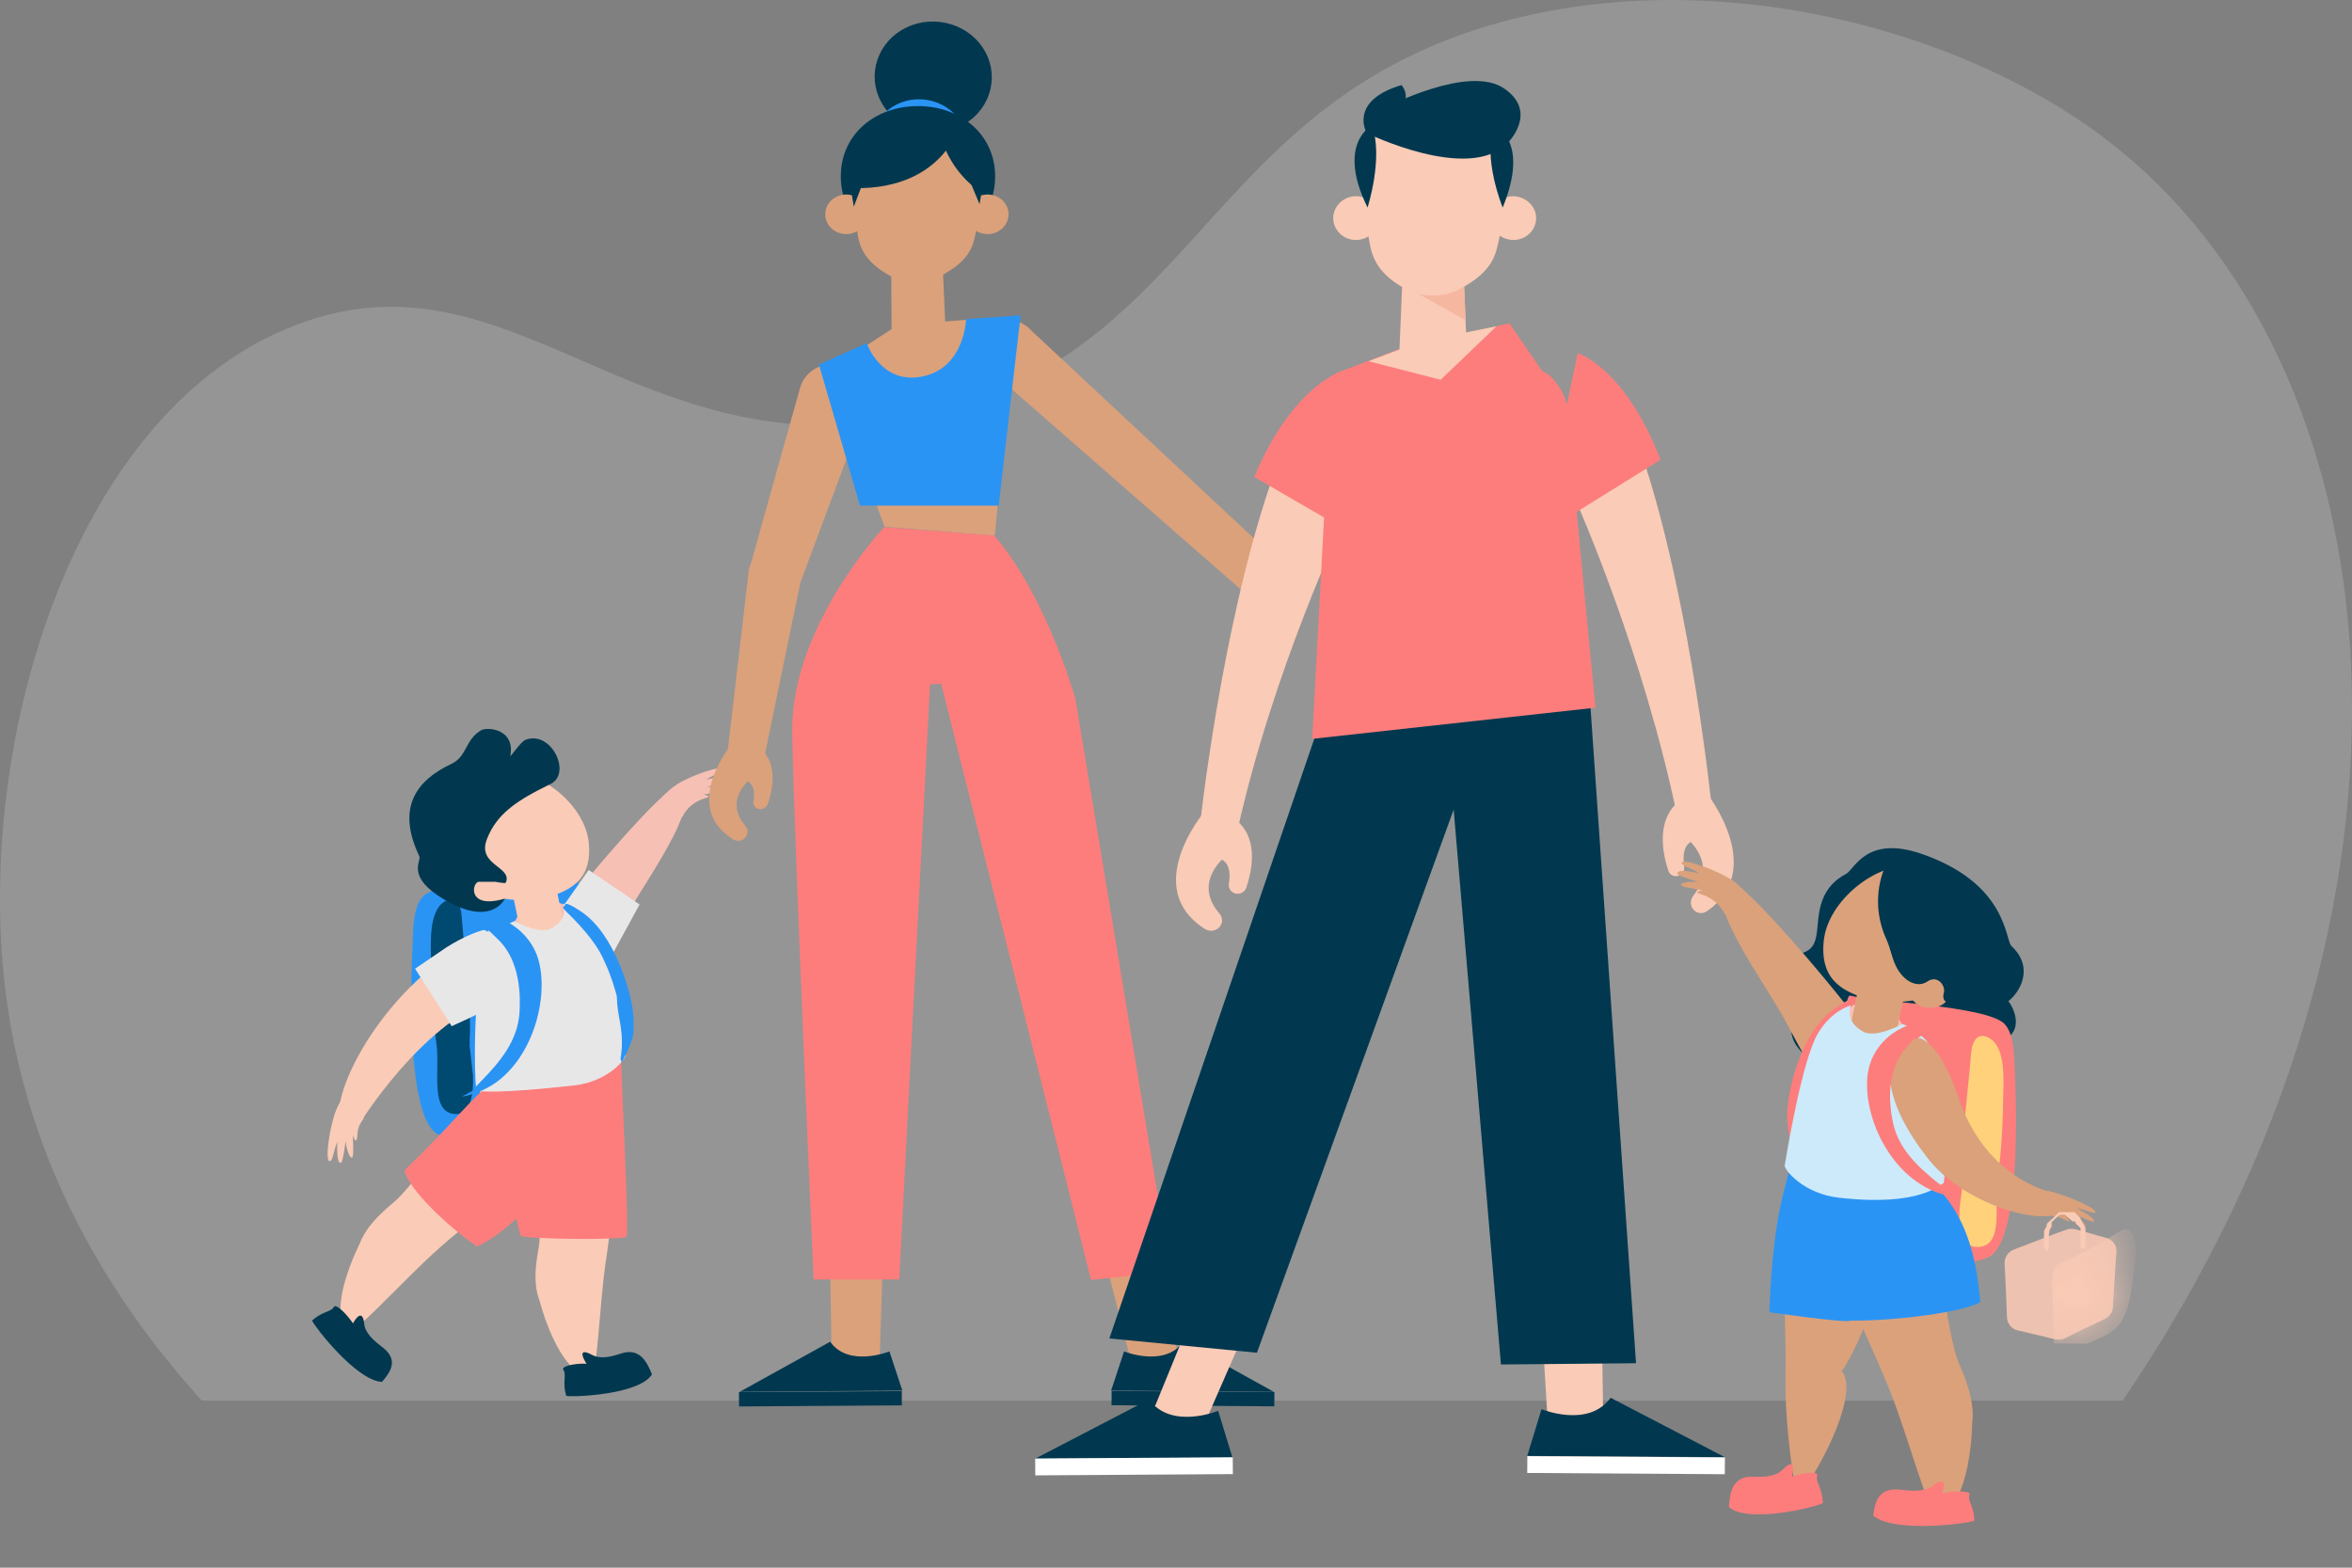 <svg width="39" height="26" viewBox="0 0 39 26" fill="none" xmlns="http://www.w3.org/2000/svg">
<rect x="0" y="0" width="39" height="26" fill="#808080" stroke="none"/>
<path opacity="0.23" d="M3.345 23.229C2.383 22.154 0.49 19.835 0.083 16.372C-0.405 12.225 1.252 6.764 4.927 5.382C8.522 4.027 10.57 7.86 15.222 6.904C19.859 5.954 19.948 1.709 24.91 0.361C28.489 -0.609 32.505 0.494 34.864 2.267C39.819 5.975 40.788 15.031 35.197 23.229H3.345Z" fill="#D9D9D9"/>
<path fill-rule="evenodd" clip-rule="evenodd" d="M9.7 18.946C9.975 18.766 9.67 14.346 9.506 14.395C9.137 14.498 7.297 14.566 7.008 14.873C6.846 15.049 6.853 15.424 6.842 15.647C6.809 16.356 6.752 18.453 7.23 18.794C7.505 18.982 9.416 19.132 9.7 18.946Z" fill="#2A94F4"/>
<path fill-rule="evenodd" clip-rule="evenodd" d="M7.469 14.915C7.133 14.983 7.136 15.507 7.146 15.854C7.152 16.354 7.174 16.855 7.24 17.338C7.295 17.772 7.118 18.481 7.575 18.477C7.804 18.474 7.857 18.143 7.842 17.828L7.786 17.338C7.789 17.314 7.791 17.298 7.787 17.273C7.821 16.594 7.708 15.92 7.657 15.213C7.644 15.067 7.635 15.073 7.61 15.014C7.594 14.956 7.551 14.91 7.469 14.915Z" fill="#004970"/>
<path fill-rule="evenodd" clip-rule="evenodd" d="M8.814 16.019C8.757 15.752 9.02 15.522 9.145 15.336C9.481 14.846 11.079 12.95 11.255 13.041C11.671 13.253 10.841 14.41 10.458 15.063C10.102 15.665 9.878 16.33 9.351 16.369C9.205 16.383 8.878 16.316 8.814 16.019Z" fill="#F7C0B5"/>
<path fill-rule="evenodd" clip-rule="evenodd" d="M9.319 15.057L9.762 14.429L10.605 15.001L9.984 16.139C9.984 16.139 9.245 15.406 9.319 15.057Z" fill="#E8E7E7"/>
<path d="M9.029 18.664L8.185 17.373C8.004 16.601 7.878 16.36 8.166 15.691C8.238 15.521 8.472 15.414 8.57 15.222C8.775 14.818 9.07 14.879 9.301 14.984C9.827 15.223 9.92 15.373 9.976 15.681L10.243 17.93C10.293 18.381 9.375 18.926 9.029 18.664Z" fill="#F7C0B5"/>
<path d="M10.075 16.646C10.075 16.646 10.532 17.892 10.075 19.32L8.609 19.275C7.758 18.861 7.776 18.087 8.384 16.954C9.031 16.115 10.075 16.646 10.075 16.646Z" fill="#F7C0B5"/>
<path d="M9.048 15.682C8.853 15.729 8.665 15.613 8.625 15.426L8.493 14.785C8.454 14.598 8.583 14.409 8.778 14.362C8.974 14.315 9.162 14.431 9.202 14.618L9.333 15.26C9.373 15.447 9.244 15.635 9.048 15.682Z" fill="#FACBB6"/>
<path d="M8.947 21.573C8.804 21.209 8.931 20.757 8.942 20.617C8.942 20.617 8.982 20.258 8.887 19.471C8.798 18.767 9.144 17.326 9.816 17.959C10.29 18.402 10.225 19.741 10.047 20.911C9.939 21.622 9.904 22.841 9.798 22.835C9.254 22.795 8.947 21.573 8.947 21.573Z" fill="#FACBB6"/>
<path fill-rule="evenodd" clip-rule="evenodd" d="M9.237 17.725C9.237 17.725 9.741 17.739 10.305 17.548C10.277 17.548 10.444 20.442 10.388 20.508C10.332 20.573 8.681 20.55 8.634 20.494C8.626 20.484 8.352 19.56 8.507 18.888C8.658 18.215 9.237 17.795 9.237 17.725Z" fill="#FD7D7C"/>
<path d="M5.965 20.625C6.097 20.26 6.502 19.974 6.605 19.87C6.605 19.87 6.877 19.608 7.332 18.936C7.735 18.334 9.142 17.709 9.251 18.573C9.325 19.183 8.208 19.882 7.279 20.703C6.715 21.204 5.867 22.146 5.788 22.083C5.387 21.756 5.965 20.625 5.965 20.625Z" fill="#FACBB6"/>
<path fill-rule="evenodd" clip-rule="evenodd" d="M9.726 22.618C9.699 22.578 9.543 22.323 9.822 22.473C9.966 22.547 10.148 22.497 10.29 22.45C10.602 22.345 10.723 22.576 10.811 22.793C10.599 23.138 9.471 23.175 9.389 23.15C9.317 22.899 9.406 22.801 9.334 22.708C9.339 22.636 9.621 22.608 9.726 22.618Z" fill="#01384F"/>
<path fill-rule="evenodd" clip-rule="evenodd" d="M5.853 21.948C5.874 21.908 6.012 21.669 6.041 21.965C6.058 22.116 6.211 22.244 6.337 22.34C6.616 22.552 6.478 22.752 6.334 22.919C5.898 22.895 5.201 21.98 5.175 21.902C5.359 21.734 5.5 21.764 5.542 21.665C5.609 21.637 5.794 21.857 5.853 21.948Z" fill="#01384F"/>
<path fill-rule="evenodd" clip-rule="evenodd" d="M9.57 18.856C9.66 18.652 9.658 18.203 9.658 18.203C9.658 18.203 9.336 18.082 9.256 18.052C8.037 17.591 8.253 17.93 6.707 19.41C6.767 19.712 7.419 20.34 7.909 20.673C8.313 20.499 9.167 19.772 9.57 18.856Z" fill="#FD7D7C"/>
<path fill-rule="evenodd" clip-rule="evenodd" d="M8.531 15.277C8.531 15.277 8.946 15.51 9.146 15.394C9.467 15.214 9.32 14.973 9.341 14.986C9.358 14.999 9.726 15.012 9.942 15.376C10.2 15.81 10.365 17.436 10.374 17.497C10.383 17.558 10.085 17.937 9.525 18.001C8.238 18.146 7.951 18.099 7.905 18.088C7.864 18.079 7.813 16.01 8.138 15.565C8.218 15.454 8.404 15.324 8.531 15.277Z" fill="#E8E7E7"/>
<path fill-rule="evenodd" clip-rule="evenodd" d="M5.974 18.619C5.974 18.619 6.965 17.012 8.151 16.575C8.633 16.399 8.928 15.932 8.693 15.557C8.458 15.182 7.807 15.413 6.913 16.263C5.631 17.468 5.271 19.06 5.974 18.619Z" fill="#FACBB6"/>
<path fill-rule="evenodd" clip-rule="evenodd" d="M6.025 18.557C5.921 18.707 5.935 18.747 5.921 18.877C5.902 18.962 5.873 18.883 5.852 18.835C5.853 18.967 5.871 19.199 5.832 19.199C5.792 19.2 5.746 19.058 5.73 18.923C5.73 18.923 5.689 19.276 5.655 19.285C5.57 19.314 5.594 18.935 5.594 18.935C5.525 19.099 5.52 19.26 5.465 19.258C5.387 19.258 5.459 18.704 5.572 18.415C5.628 18.27 5.764 18.089 5.764 18.089C5.764 18.089 6.072 18.491 6.025 18.557Z" fill="#FACBB6"/>
<path fill-rule="evenodd" clip-rule="evenodd" d="M9.025 15.706C9.025 15.706 8.614 14.947 7.401 15.713L6.883 16.066L7.491 17.02C7.485 17.009 9.255 16.309 9.025 15.706Z" fill="#E8E7E7"/>
<path fill-rule="evenodd" clip-rule="evenodd" d="M11.317 13.543C11.432 13.325 11.599 13.267 11.716 13.231C11.79 13.198 11.712 13.187 11.665 13.178C11.787 13.154 12.003 13.127 11.996 13.092C11.989 13.057 11.851 13.043 11.723 13.053C11.723 13.053 12.04 12.952 12.042 12.921C12.053 12.84 11.709 12.931 11.709 12.931C11.847 12.84 11.994 12.805 11.982 12.758C11.968 12.688 11.472 12.854 11.227 13.007C11.105 13.084 10.963 13.237 10.963 13.237C10.963 13.237 11.28 13.612 11.317 13.543Z" fill="#F7C0B5"/>
<path d="M9.763 13.979C9.827 14.643 9.387 14.778 9.081 14.885C8.627 15.046 7.274 14.807 7.21 14.144C7.146 13.48 7.949 12.904 8.416 12.821C8.886 12.736 9.699 13.316 9.763 13.979Z" fill="#FACBB6"/>
<path d="M8.154 14.463C8.361 14.476 8.508 14.561 8.485 14.645C8.416 14.926 8.284 15.035 8.077 15.022C7.87 15.009 7.78 14.88 7.802 14.724C7.821 14.57 7.947 14.45 8.154 14.463Z" fill="#FACBB6"/>
<path fill-rule="evenodd" clip-rule="evenodd" d="M8.372 14.903C8.372 14.903 8.157 15.385 7.374 14.924C6.715 14.533 6.996 14.289 6.952 14.198C6.567 13.388 6.908 12.941 7.485 12.669C7.751 12.543 7.706 12.271 7.98 12.11C8.076 12.055 8.549 12.082 8.461 12.543C8.461 12.557 8.638 12.299 8.712 12.271C9.141 12.103 9.489 12.83 9.126 13.004C8.579 13.27 8.239 13.493 8.076 13.912C7.899 14.352 8.505 14.373 8.387 14.638C8.379 14.659 8.224 14.624 8.202 14.624C8.157 14.624 7.987 14.624 7.943 14.624C7.825 14.624 7.736 15.092 8.372 14.903Z" fill="#01384F"/>
<path fill-rule="evenodd" clip-rule="evenodd" d="M9.383 15.114C9.383 15.114 9.817 15.512 9.987 15.868C10.026 15.957 10.072 16.046 10.104 16.136C10.164 16.285 10.226 16.512 10.226 16.512C10.232 16.566 10.22 16.396 10.235 16.659C10.258 16.92 10.357 17.151 10.289 17.562L10.31 17.622C10.31 17.622 10.452 17.359 10.492 17.2C10.534 17.001 10.483 16.688 10.486 16.711C10.451 16.466 10.202 15.489 9.627 15.112C9.323 14.91 9.386 15.02 9.352 15.031C9.296 15.045 9.405 15.119 9.383 15.114Z" fill="#2A94F4"/>
<path fill-rule="evenodd" clip-rule="evenodd" d="M7.792 15.31C7.792 15.31 8.076 15.449 8.084 15.448C8.137 15.483 8.005 15.328 8.253 15.575C8.636 15.937 8.631 16.532 8.614 16.806C8.576 17.259 8.313 17.59 7.971 17.938C7.716 18.197 7.956 18.02 7.788 18.117L7.658 18.187C7.658 18.187 7.931 18.159 8.224 17.953C8.923 17.448 9.129 16.336 8.879 15.784C8.726 15.447 8.379 15.186 7.971 15.171L7.727 15.236C7.611 15.296 7.816 15.307 7.792 15.31Z" fill="#2A94F4"/>
<path d="M16.002 2.052C16.452 1.779 16.581 1.21 16.29 0.782C15.998 0.354 15.397 0.228 14.947 0.501C14.497 0.773 14.368 1.342 14.659 1.77C14.95 2.199 15.551 2.325 16.002 2.052Z" fill="#01384F"/>
<path d="M15.68 3.046C16.051 2.821 16.157 2.352 15.917 1.999C15.676 1.645 15.18 1.54 14.809 1.765C14.438 1.99 14.332 2.46 14.572 2.813C14.813 3.167 15.309 3.271 15.68 3.046Z" fill="#2A94F4"/>
<path d="M14.778 4.532L14.786 5.74C14.786 5.998 14.956 5.963 15.222 5.956C15.451 5.956 15.666 5.914 15.688 5.698L15.621 4.168L14.778 4.532Z" fill="#DBA17B"/>
<path d="M16.501 2.925C16.501 3.624 15.932 4.182 15.222 4.182C14.512 4.182 13.942 3.617 13.942 2.925C13.942 2.227 14.512 1.759 15.222 1.759C15.932 1.759 16.501 2.234 16.501 2.925Z" fill="#01384F"/>
<path d="M16.723 3.554C16.723 3.735 16.568 3.882 16.375 3.882C16.183 3.882 16.028 3.735 16.028 3.554C16.028 3.372 16.183 3.226 16.375 3.226C16.568 3.226 16.723 3.372 16.723 3.554Z" fill="#DBA17B"/>
<path d="M14.031 3.882C14.223 3.882 14.379 3.735 14.379 3.554C14.379 3.373 14.223 3.226 14.031 3.226C13.839 3.226 13.684 3.373 13.684 3.554C13.684 3.735 13.839 3.882 14.031 3.882Z" fill="#DBA17B"/>
<path d="M16.279 2.946C16.279 3.358 16.213 3.721 16.154 3.973C16.095 4.224 15.917 4.399 15.665 4.538L15.621 4.566C15.355 4.713 15.022 4.72 14.756 4.573C14.49 4.426 14.297 4.238 14.238 3.973C14.135 3.484 14.12 2.946 14.12 2.946C14.12 2.946 14.016 1.899 15.185 1.92C16.353 1.941 16.279 2.946 16.279 2.946Z" fill="#DBA17B"/>
<path d="M15.924 2.045C15.924 2.045 15.643 3.219 14.009 3.114C14.009 3.114 14.075 1.962 14.867 1.864C14.867 1.864 15.643 1.759 15.924 2.045Z" fill="#01384F"/>
<path d="M15.518 1.92C15.518 1.92 15.577 2.73 16.272 3.191L16.375 2.807C16.375 2.807 16.486 2.004 15.518 1.92Z" fill="#01384F"/>
<path d="M14.349 2.925L14.157 3.428L14.076 2.925H14.349Z" fill="#01384F"/>
<path d="M16.05 2.925L16.242 3.386L16.324 2.925H16.05Z" fill="#01384F"/>
<path d="M13.794 22.755L13.765 21.003L14.637 20.961L14.578 22.797L13.794 22.755Z" fill="#DBA17B"/>
<path d="M14.748 22.413C14.748 22.413 14.075 22.686 13.765 22.253L12.264 23.084L14.963 23.063L14.748 22.413Z" fill="#01384F"/>
<path d="M12.255 23.326L14.954 23.308L14.953 23.071L12.253 23.088L12.255 23.326Z" fill="#01384F"/>
<path d="M19.593 22.755L19.215 21.003L18.343 20.961L18.809 22.797L19.593 22.755Z" fill="#DBA17B"/>
<path d="M18.639 22.413C18.639 22.413 19.311 22.686 19.622 22.253L21.123 23.084L18.424 23.063L18.639 22.413Z" fill="#01384F"/>
<path d="M21.132 23.087L18.433 23.069L18.431 23.306L21.13 23.324L21.132 23.087Z" fill="#01384F"/>
<path d="M14.911 21.22L15.421 11.353L15.606 11.339L18.091 21.227L19.408 21.094L17.832 11.591C17.832 11.591 17.359 9.901 16.486 8.881L14.66 8.742C14.66 8.742 13.107 10.397 13.136 12.149C13.166 13.902 13.491 21.22 13.491 21.22" fill="#FD7D7C"/>
<path d="M13.269 6.424L12.441 9.384C12.367 9.615 12.53 9.852 12.781 9.887C12.974 9.915 13.218 9.803 13.284 9.629L14.349 6.773C14.467 6.487 14.312 6.165 14.009 6.068C13.698 5.963 13.358 6.124 13.269 6.424Z" fill="#DBA17B"/>
<path d="M12.412 9.496L12.057 12.534L12.685 12.505L13.284 9.601C13.329 9.37 13.159 9.091 12.914 9.056C12.663 9.021 12.434 9.259 12.412 9.496Z" fill="#DBA17B"/>
<path d="M12.145 12.324C12.145 12.324 11.265 13.371 12.16 13.923C12.219 13.958 12.301 13.951 12.345 13.902L12.352 13.895C12.404 13.839 12.412 13.755 12.36 13.699C12.242 13.56 12.086 13.287 12.397 12.959C12.397 12.959 12.545 13.008 12.493 13.287C12.478 13.357 12.537 13.427 12.611 13.42C12.663 13.42 12.707 13.385 12.73 13.336C12.796 13.155 12.915 12.694 12.626 12.428L12.145 12.324Z" fill="#DBA17B"/>
<path d="M16.294 6.033L20.598 9.797L21.101 9.217L17.1 5.481C16.923 5.279 16.516 5.209 16.302 5.377L16.324 5.356C16.117 5.523 16.102 5.838 16.294 6.033Z" fill="#DBA17B"/>
<path d="M14.889 5.39L13.72 6.152L14.667 8.735L16.494 8.882L16.73 6.508L16.642 5.258L14.889 5.39Z" fill="#DBA17B"/>
<path d="M14.371 5.691C14.371 5.691 14.608 6.389 15.303 6.242C15.998 6.096 16.02 5.293 16.02 5.293L16.923 5.23L16.56 8.386H14.26L13.58 6.047L14.371 5.691Z" fill="#2A94F4"/>
<path d="M26.588 23.776L26.552 21.443L25.531 21.395L25.679 23.831L26.588 23.776Z" fill="#FACBB6"/>
<path d="M25.561 23.371C25.561 23.371 26.337 23.692 26.707 23.182L28.6 24.167L25.324 24.146L25.561 23.371Z" fill="#01384F"/>
<path d="M28.602 24.171L25.326 24.15L25.324 24.429L28.6 24.45L28.602 24.171Z" fill="white"/>
<path d="M18.949 23.818L19.903 21.485L20.924 21.436L19.859 23.873L18.949 23.818Z" fill="#FACBB6"/>
<path d="M20.199 23.398C20.199 23.398 19.422 23.72 19.053 23.21L17.159 24.195L20.436 24.174L20.199 23.398Z" fill="#01384F"/>
<path d="M17.167 24.469L20.443 24.448L20.441 24.169L17.165 24.189L17.167 24.469Z" fill="white"/>
<path d="M26.374 11.745L27.128 22.609L24.888 22.63L24.104 13.427L20.842 22.435L18.395 22.198L21.966 11.745H26.374Z" fill="#01384F"/>
<path d="M22.292 8.623C22.292 8.623 21.101 11.123 20.509 13.818L19.896 13.7C19.896 13.7 20.243 10.446 21.064 8.03L22.292 8.623Z" fill="#FACBB6"/>
<path d="M19.955 13.483C19.955 13.483 18.912 14.733 19.984 15.41C20.058 15.452 20.147 15.445 20.206 15.389L20.214 15.382C20.28 15.319 20.28 15.222 20.221 15.152C20.073 14.984 19.888 14.649 20.258 14.258C20.258 14.258 20.436 14.314 20.376 14.656C20.362 14.74 20.428 14.824 20.524 14.824C20.584 14.824 20.643 14.782 20.665 14.726C20.739 14.502 20.887 13.958 20.532 13.63L19.955 13.483Z" fill="#FACBB6"/>
<path d="M22.277 6.145C22.277 6.145 21.441 6.368 20.798 7.911L22.351 8.812L22.684 7.981L22.277 6.145Z" fill="#FD7D7C"/>
<path d="M26.145 8.337C26.145 8.337 27.254 10.837 27.809 13.532L28.386 13.414C28.386 13.414 28.06 10.16 27.291 7.744L26.145 8.337Z" fill="#FACBB6"/>
<path d="M28.326 13.19C28.326 13.19 29.295 14.44 28.297 15.117C28.23 15.159 28.142 15.152 28.09 15.096L28.082 15.089C28.023 15.026 28.023 14.929 28.075 14.859C28.208 14.691 28.386 14.356 28.038 13.965C28.038 13.965 27.875 14.021 27.927 14.363C27.942 14.447 27.875 14.531 27.787 14.531C27.727 14.531 27.676 14.489 27.661 14.433C27.587 14.209 27.454 13.665 27.787 13.337L28.326 13.19Z" fill="#FACBB6"/>
<path d="M26.16 5.858C26.16 5.858 26.936 6.082 27.535 7.625L26.086 8.526L25.775 7.695L26.16 5.858Z" fill="#FD7D7C"/>
<path d="M25.028 5.362L25.568 6.151C25.768 6.221 26.012 6.605 25.989 6.822C25.989 6.843 25.982 6.864 25.989 6.885L26.455 11.737L21.759 12.254L22.07 6.438C22.033 6.291 22.077 6.221 22.218 6.165L23.298 5.753L25.028 5.362Z" fill="#FD7D7C"/>
<path d="M24.318 5.719L24.266 4.49L23.261 4.462L23.201 5.9C23.194 6.061 23.335 6.026 23.505 6.019L24.059 5.991C24.207 5.991 24.326 5.865 24.318 5.719Z" fill="#FACBB6"/>
<path d="M23.298 4.748L24.303 5.314L24.266 4.497L23.298 4.748Z" fill="#F6B7A0"/>
<path d="M25.472 3.617C25.472 3.819 25.302 3.98 25.095 3.98C24.888 3.98 24.718 3.819 24.718 3.617C24.718 3.414 24.888 3.254 25.095 3.254C25.302 3.261 25.472 3.421 25.472 3.617Z" fill="#FACBB6"/>
<path d="M22.107 3.617C22.107 3.819 22.277 3.98 22.484 3.98C22.691 3.98 22.861 3.819 22.861 3.617C22.861 3.414 22.691 3.254 22.484 3.254C22.277 3.254 22.107 3.421 22.107 3.617Z" fill="#FACBB6"/>
<path d="M24.962 2.975C24.962 3.435 24.895 3.833 24.821 4.12C24.755 4.399 24.562 4.587 24.289 4.748L24.237 4.776C23.948 4.944 23.586 4.944 23.29 4.783C22.994 4.622 22.795 4.413 22.728 4.113C22.61 3.575 22.602 2.975 22.602 2.975C22.602 2.975 22.491 1.808 23.764 1.829C25.043 1.85 24.962 2.975 24.962 2.975Z" fill="#FACBB6"/>
<path d="M22.676 3.442C22.676 3.442 22.943 2.618 22.75 2.081C22.75 2.081 22.151 2.374 22.676 3.442Z" fill="#01384F"/>
<path d="M24.917 3.442C24.917 3.442 24.577 2.618 24.777 2.081C24.769 2.081 25.383 2.304 24.917 3.442Z" fill="#01384F"/>
<path d="M22.662 2.207C22.662 2.207 24.34 3.03 24.991 2.381C24.991 2.381 25.524 1.864 24.939 1.466C24.355 1.068 23.009 1.767 23.009 1.767C23.009 1.767 22.706 1.836 22.662 2.207Z" fill="#01384F"/>
<path d="M22.662 2.207C22.662 2.207 22.351 1.676 23.238 1.411C23.238 1.411 23.453 1.627 23.142 1.906C22.839 2.186 22.662 2.207 22.662 2.207Z" fill="#01384F"/>
<path d="M23.556 5.663L22.691 5.991L23.889 6.298L24.814 5.412L23.556 5.663Z" fill="#FACBB6"/>
<path fill-rule="evenodd" clip-rule="evenodd" d="M30.117 15.524C30.171 15.245 30.102 14.763 30.613 14.492C30.748 14.423 30.941 13.848 31.853 14.158C33.29 14.648 33.247 15.592 33.353 15.69C33.74 16.05 33.49 16.461 33.3 16.606C33.315 16.604 33.535 16.933 33.357 17.15C33.05 17.524 32.862 17.247 32.785 17.226C32.937 17.362 33.032 17.66 32.766 17.961C32.556 18.194 32.209 18.001 32.046 17.936C31.954 17.896 31.873 17.816 31.794 17.752C31.805 17.841 31.812 17.586 31.764 17.661C31.594 17.911 31.129 18.099 30.99 17.691C31.023 17.686 30.942 17.826 30.932 17.836C30.872 17.904 30.729 17.943 30.646 17.941C30.422 17.935 30.316 17.737 30.289 17.512C30.311 17.51 30.256 17.551 30.245 17.557C30.21 17.574 30.171 17.596 30.13 17.602C30.022 17.615 29.935 17.514 29.861 17.433C29.731 17.295 29.662 17.127 29.734 16.941C29.742 16.914 29.829 16.817 29.828 16.813C29.773 16.82 29.726 16.748 29.687 16.706C29.588 16.598 29.519 16.435 29.535 16.278C29.546 16.156 29.604 16.036 29.672 15.942C29.808 15.748 30.053 15.876 30.117 15.524Z" fill="#01384F"/>
<path fill-rule="evenodd" clip-rule="evenodd" d="M30.479 20.987C30.196 20.81 30.504 16.47 30.676 16.512C31.051 16.614 32.942 16.679 33.238 16.981C33.402 17.156 33.397 17.52 33.408 17.736C33.442 18.433 33.497 20.493 33.01 20.828C32.738 21.022 30.776 21.17 30.479 20.987Z" fill="#FD7D7C"/>
<path fill-rule="evenodd" clip-rule="evenodd" d="M32.886 17.18C33.232 17.25 33.229 17.757 33.218 18.104C33.212 18.591 33.193 19.086 33.119 19.567C33.059 19.991 33.247 20.692 32.769 20.682C32.529 20.677 32.476 20.353 32.492 20.048L32.552 19.568C32.549 19.547 32.546 19.527 32.55 19.505C32.515 18.833 32.631 18.171 32.683 17.481C32.7 17.338 32.707 17.337 32.73 17.285C32.758 17.225 32.797 17.178 32.886 17.18Z" fill="#FED17A"/>
<path fill-rule="evenodd" clip-rule="evenodd" d="M31.248 17.765C31.308 17.48 31.033 17.243 30.895 17.043C30.537 16.527 28.848 14.516 28.66 14.612C28.22 14.839 29.096 16.063 29.503 16.753C29.879 17.394 30.116 18.094 30.677 18.137C30.83 18.156 31.182 18.084 31.248 17.765Z" fill="#DBA17B"/>
<path d="M31.017 20.569L31.912 19.205C32.105 18.387 32.236 18.132 31.932 17.423C31.855 17.242 31.606 17.132 31.502 16.925C31.286 16.499 30.974 16.561 30.728 16.671C30.169 16.924 30.074 17.082 30.014 17.409L29.734 19.793C29.68 20.272 30.653 20.847 31.017 20.569Z" fill="#F7C0B5"/>
<path d="M29.909 18.433C29.909 18.433 29.427 19.753 29.91 21.267L31.464 21.219C32.364 20.78 32.346 19.96 31.704 18.761C31.016 17.87 29.909 18.433 29.909 18.433Z" fill="#F7C0B5"/>
<path d="M30.995 17.411C31.203 17.461 31.403 17.338 31.443 17.142L31.582 16.464C31.624 16.265 31.488 16.066 31.282 16.017C31.077 15.969 30.875 16.09 30.835 16.287L30.696 16.965C30.655 17.162 30.79 17.363 30.995 17.411Z" fill="#DBA17B"/>
<path d="M29.833 24.805C30.267 24.235 30.821 23.072 30.54 22.744C30.54 22.744 30.838 22.322 31.082 21.513C31.302 20.79 30.808 19.345 29.991 19.895C29.415 20.282 29.634 21.579 29.607 22.829C29.587 23.588 29.766 24.889 29.833 24.805Z" fill="#DBA17B"/>
<path d="M32.703 23.597C32.76 23.167 32.506 22.69 32.453 22.536C32.453 22.536 32.315 22.147 32.213 21.254C32.122 20.456 31.032 19.169 30.47 19.991C30.074 20.568 30.834 21.797 31.336 23.06C31.641 23.827 32.002 25.175 32.114 25.147C32.69 25.007 32.703 23.597 32.703 23.597Z" fill="#DBA17B"/>
<path fill-rule="evenodd" clip-rule="evenodd" d="M29.711 24.491C29.723 24.437 29.796 24.137 29.56 24.373C29.44 24.494 29.236 24.5 29.081 24.491C28.727 24.474 28.683 24.748 28.668 24.995C29 25.28 30.153 24.982 30.227 24.927C30.213 24.649 30.091 24.581 30.136 24.458C30.106 24.39 29.815 24.447 29.711 24.491Z" fill="#FD7D7C"/>
<path fill-rule="evenodd" clip-rule="evenodd" d="M32.204 24.767C32.22 24.719 32.312 24.447 32.048 24.644C31.913 24.744 31.694 24.73 31.529 24.708C31.149 24.658 31.089 24.908 31.062 25.137C31.404 25.432 32.654 25.265 32.737 25.221C32.735 24.962 32.608 24.887 32.662 24.777C32.642 24.712 32.318 24.737 32.204 24.767Z" fill="#FD7D7C"/>
<path fill-rule="evenodd" clip-rule="evenodd" d="M30.353 19.521C30.368 19.494 30.382 19.466 30.404 19.445C30.575 19.242 31.166 19.081 31.166 19.081C31.166 19.081 31.521 19.235 31.603 19.284C32.66 19.905 32.771 20.953 32.838 21.595C32.549 21.763 31.433 21.91 30.686 21.902C30.634 21.951 29.34 21.763 29.34 21.763C29.34 21.763 29.354 21.079 29.451 20.408C29.517 19.919 29.68 19.396 29.672 19.389C29.916 19.459 30.16 19.5 30.353 19.521Z" fill="#2A94F4"/>
<path fill-rule="evenodd" clip-rule="evenodd" d="M30.693 16.701C30.693 16.701 30.242 17.147 30.094 17.524C30.057 17.615 30.02 17.713 29.99 17.811C29.939 17.971 29.902 18.202 29.902 18.202C29.902 18.258 29.894 18.083 29.909 18.355C29.916 18.621 29.835 18.865 29.968 19.27L29.953 19.333C29.953 19.333 29.754 19.081 29.695 18.921C29.621 18.725 29.635 18.404 29.635 18.425C29.65 18.174 29.805 17.168 30.419 16.728C30.745 16.498 30.686 16.61 30.73 16.617C30.789 16.631 30.678 16.714 30.693 16.701Z" fill="#FD7D7C"/>
<path fill-rule="evenodd" clip-rule="evenodd" d="M31.546 16.983C31.546 16.983 31.105 17.227 30.892 17.109C30.553 16.917 30.706 16.661 30.69 16.674C30.67 16.686 30.374 16.755 30.144 17.139C29.871 17.598 29.604 19.267 29.593 19.332C29.586 19.398 29.9 19.798 30.495 19.864C31.859 20.019 32.173 19.636 32.225 19.624C32.268 19.614 32.307 17.756 31.962 17.284C31.878 17.172 31.68 17.033 31.546 16.983Z" fill="#CDEAFB"/>
<path fill-rule="evenodd" clip-rule="evenodd" d="M34.139 19.804C34.139 19.804 32.947 19.641 32.468 18.183C32.287 17.64 31.925 16.973 31.564 17.285C31.203 17.596 31.232 18.273 31.97 19.217C32.732 20.186 34.595 20.482 34.139 19.804Z" fill="#DBA17B"/>
<path fill-rule="evenodd" clip-rule="evenodd" d="M33.971 20.164C34.124 20.163 34.163 20.195 34.278 20.249C34.353 20.282 34.289 20.21 34.257 20.174C34.371 20.239 34.568 20.377 34.584 20.346C34.6 20.315 34.486 20.207 34.38 20.126C34.38 20.126 34.696 20.282 34.717 20.259C34.767 20.209 34.428 20.033 34.428 20.033C34.584 20.064 34.733 20.142 34.744 20.103C34.764 20.037 34.266 19.822 33.981 19.756C33.844 19.726 33.646 19.741 33.646 19.741C33.646 19.741 33.896 20.174 33.971 20.164Z" fill="#DBA17B"/>
<path fill-rule="evenodd" clip-rule="evenodd" d="M28.592 15.147C28.465 14.919 28.296 14.859 28.174 14.82C28.095 14.792 28.185 14.775 28.23 14.766C28.103 14.739 27.871 14.715 27.874 14.673C27.878 14.632 28.028 14.62 28.157 14.626C28.157 14.626 27.817 14.527 27.812 14.489C27.812 14.389 28.18 14.487 28.18 14.487C28.038 14.395 27.875 14.352 27.887 14.308C27.905 14.23 28.424 14.416 28.69 14.576C28.817 14.653 28.969 14.82 28.969 14.82C28.969 14.82 28.639 15.217 28.592 15.147Z" fill="#DBA17B"/>
<path d="M30.24 15.611C30.171 16.315 30.641 16.455 30.962 16.571C31.443 16.742 32.874 16.488 32.944 15.784C33.013 15.08 32.162 14.473 31.667 14.382C31.169 14.29 30.309 14.906 30.24 15.611Z" fill="#DBA17B"/>
<path d="M31.945 16.119C31.726 16.133 31.571 16.222 31.593 16.313C31.669 16.61 31.809 16.728 32.028 16.714C32.247 16.7 32.344 16.562 32.32 16.399C32.299 16.234 32.164 16.105 31.945 16.119Z" fill="#DBA17B"/>
<path fill-rule="evenodd" clip-rule="evenodd" d="M31.28 14.321C31.097 14.713 31.09 15.172 31.285 15.592C31.348 15.732 31.366 15.872 31.433 16.013C31.56 16.284 31.799 16.387 31.953 16.281C32.136 16.157 32.258 16.357 32.234 16.453C32.187 16.633 32.308 16.625 32.347 16.621C32.386 16.617 32.428 16.581 32.46 16.566C32.644 16.494 32.779 16.338 32.873 16.173C32.974 15.992 33.09 15.639 33.028 15.433C32.825 14.757 32.063 14.241 31.957 14.2C31.753 14.122 31.349 14.156 31.247 14.376" fill="#01384F"/>
<path fill-rule="evenodd" clip-rule="evenodd" d="M32.054 17.063C32.054 17.063 31.78 17.224 31.773 17.231C31.721 17.273 31.839 17.105 31.61 17.371C31.262 17.769 31.329 18.341 31.388 18.613C31.477 19.046 31.788 19.347 32.179 19.654C32.468 19.877 32.209 19.731 32.386 19.808L32.527 19.863C32.527 19.863 32.246 19.863 31.928 19.689C31.159 19.27 30.819 18.201 31.011 17.636C31.122 17.294 31.455 17 31.869 16.952L32.12 16.987C32.239 17.035 32.032 17.063 32.054 17.063Z" fill="#FD7D7C"/>
<path fill-rule="evenodd" clip-rule="evenodd" d="M33.393 20.724C33.299 20.759 33.239 20.85 33.239 20.948C33.252 21.185 33.272 21.618 33.279 21.855C33.285 21.953 33.359 22.044 33.46 22.065C33.647 22.107 33.929 22.177 34.076 22.212C34.136 22.226 34.197 22.219 34.25 22.191C34.398 22.114 34.719 21.96 34.9 21.876C34.974 21.841 35.028 21.765 35.034 21.688C35.048 21.464 35.074 21.011 35.094 20.759C35.101 20.654 35.028 20.557 34.92 20.529C34.76 20.487 34.538 20.417 34.418 20.389C34.364 20.375 34.311 20.375 34.257 20.396C34.076 20.459 33.634 20.634 33.393 20.724Z" fill="#EEC2B0"/>
<mask id="mask0_6990_1253" style="mask-type:luminance" maskUnits="userSpaceOnUse" x="33" y="20" width="3" height="3">
<path d="M33.393 20.724C33.299 20.759 33.239 20.85 33.239 20.948C33.252 21.185 33.272 21.618 33.279 21.855C33.285 21.953 33.359 22.044 33.46 22.065C33.647 22.107 33.929 22.177 34.076 22.212C34.136 22.226 34.197 22.219 34.25 22.191C34.398 22.114 34.719 21.96 34.9 21.876C34.974 21.841 35.028 21.765 35.034 21.688C35.048 21.464 35.074 21.011 35.094 20.759C35.101 20.654 35.028 20.557 34.92 20.529C34.76 20.487 34.538 20.417 34.418 20.389C34.364 20.375 34.311 20.375 34.257 20.396C34.076 20.459 33.634 20.634 33.393 20.724Z" fill="white"/>
</mask>
<g mask="url(#mask0_6990_1253)">
<path fill-rule="evenodd" clip-rule="evenodd" d="M34.055 22.281C34.056 22.117 34.049 21.96 34.042 21.796C34.04 21.692 34.038 21.588 34.036 21.483C34.034 21.357 34.007 21.192 34.047 21.075C34.088 20.958 34.202 20.926 34.303 20.887C34.46 20.82 34.612 20.738 34.757 20.656C34.887 20.581 35.017 20.498 35.147 20.423C35.191 20.395 35.263 20.362 35.31 20.401C35.472 20.544 35.408 20.875 35.385 21.067C35.35 21.356 35.315 21.808 35.094 22.02C34.962 22.148 34.769 22.212 34.604 22.286L34.055 22.281Z" fill="#FACBB6"/>
</g>
<path fill-rule="evenodd" clip-rule="evenodd" d="M34.24 20.145H34.233H34.226H34.218H34.211H34.203H34.196H34.189H34.181H34.174H34.166H34.159L34.152 20.152L34.144 20.159H34.137L34.13 20.166L34.122 20.173L34.115 20.18L34.107 20.187L34.1 20.194L34.093 20.201L34.085 20.208L34.078 20.215L34.07 20.222L34.063 20.229L34.056 20.236L34.048 20.243L34.041 20.25L34.033 20.257L34.026 20.264L34.019 20.271V20.278V20.285V20.292V20.299V20.305V20.312V20.32V20.326V20.334V20.34L34.011 20.354L34.004 20.368L33.996 20.382L33.989 20.396L33.982 20.41V20.424V20.438L33.974 20.452V20.466V20.48V20.494V20.508V20.522V20.536V20.55V20.564V20.571V20.585V20.599V20.613V20.627V20.641V20.655V20.669V20.69L33.967 20.703L33.952 20.732L33.93 20.745L33.915 20.724L33.9 20.697L33.893 20.683V20.662V20.648V20.634V20.62V20.606V20.592V20.578V20.564V20.557V20.543V20.529V20.515V20.501V20.487V20.473V20.459V20.445V20.431V20.417L33.9 20.403L33.908 20.389L33.915 20.375L33.922 20.361L33.93 20.347L33.937 20.334V20.326V20.32V20.312V20.305V20.299L33.945 20.292L33.952 20.285L33.959 20.278L33.967 20.271L33.974 20.264L33.982 20.257L33.989 20.25L33.996 20.243L34.004 20.236L34.011 20.229L34.019 20.222L34.026 20.215L34.033 20.208L34.041 20.201L34.048 20.194L34.056 20.187L34.063 20.18L34.07 20.173L34.078 20.166L34.085 20.159L34.093 20.152L34.1 20.145L34.107 20.138L34.115 20.131L34.122 20.124L34.13 20.117L34.137 20.11L34.144 20.103H34.152H34.159H34.166H34.174H34.181H34.189H34.196H34.203H34.211H34.218H34.226H34.233H34.24H34.248H34.255H34.263H34.27H34.277H34.285H34.292H34.3H34.307H34.314H34.322H34.329H34.337H34.344H34.351H34.359H34.366H34.373H34.381H34.388H34.396L34.403 20.11L34.41 20.117L34.418 20.124L34.425 20.131L34.433 20.138L34.44 20.145L34.447 20.152L34.455 20.159L34.462 20.166L34.47 20.173L34.477 20.18L34.484 20.187L34.492 20.194L34.499 20.201V20.208V20.215V20.222L34.507 20.229L34.514 20.243L34.521 20.257L34.529 20.271L34.536 20.285L34.544 20.299L34.551 20.312L34.558 20.326L34.566 20.34L34.573 20.354L34.581 20.368V20.382V20.396V20.41V20.424V20.438V20.452V20.466V20.48V20.494V20.508V20.522V20.536V20.55V20.564V20.578V20.592V20.613V20.634V20.655V20.669V20.676L34.544 20.718L34.499 20.683V20.676V20.662V20.641V20.62V20.599V20.585V20.571V20.557V20.543V20.529V20.515V20.501V20.487V20.473V20.459V20.445V20.431V20.417V20.403V20.389V20.375L34.492 20.361L34.484 20.354L34.477 20.347L34.47 20.34L34.462 20.334L34.455 20.326L34.447 20.32L34.44 20.312L34.433 20.305L34.425 20.299L34.418 20.292V20.285V20.278V20.271V20.264V20.257H34.41H34.403H34.396H34.388H34.381H34.373H34.366L34.24 20.145Z" fill="#FACBB6"/>
</svg>
